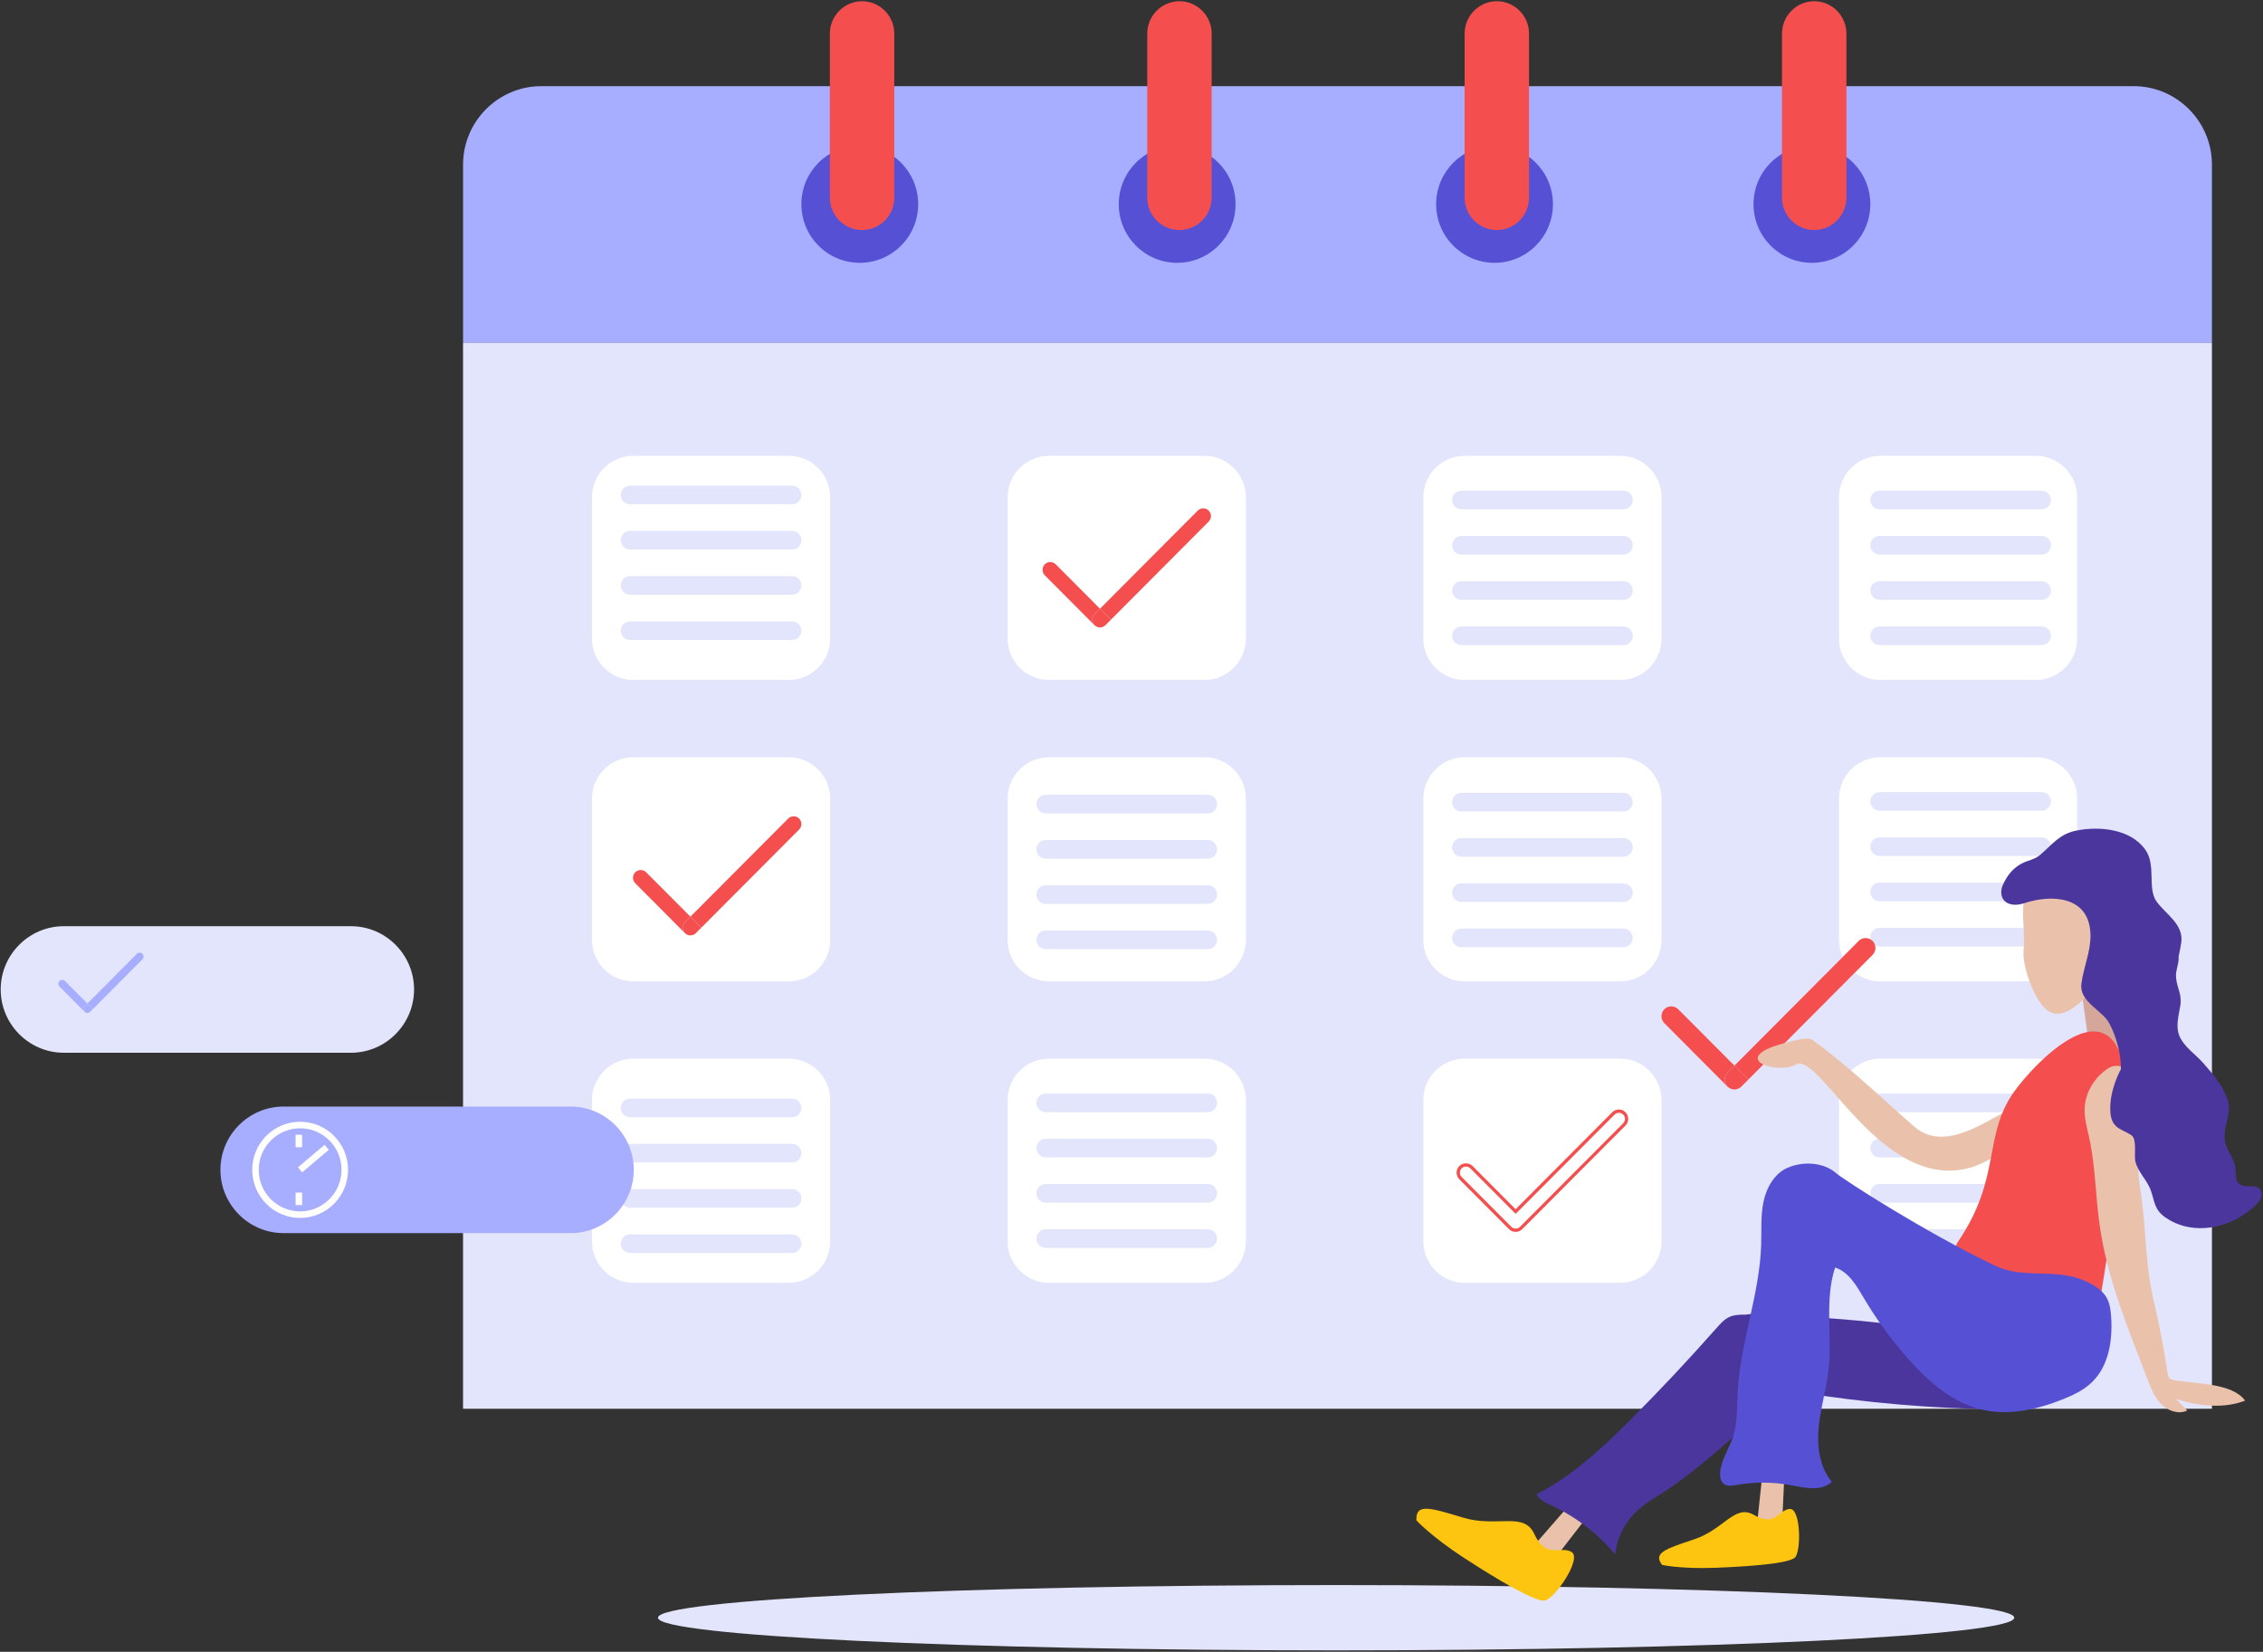 <svg width="274" height="200" viewBox="0 0 274 200" fill="none" xmlns="http://www.w3.org/2000/svg">
<rect x="0" y="0" width="274" height="200" fill="#333333" stroke="none"/>
<path d="M161.774 199.823C207.121 199.823 243.883 198.053 243.883 195.869C243.883 193.686 207.121 191.916 161.774 191.916C116.426 191.916 79.664 193.686 79.664 195.869C79.664 198.053 116.426 199.823 161.774 199.823Z" fill="#E3E5FC"/>
<path d="M267.817 19.928C267.817 14.705 263.56 10.433 258.355 10.433H65.528C60.324 10.433 56.067 14.705 56.067 19.928V41.521H267.819V19.928H267.817Z" fill="#A7ADFF"/>
<rect x="56.065" y="41.521" width="211.752" height="129.048" fill="#E3E5FC"/>
<path d="M95.523 82.327H76.669C73.923 82.327 71.676 80.072 71.676 77.316V60.203C71.676 57.447 73.923 55.191 76.669 55.191H95.523C98.27 55.191 100.517 57.447 100.517 60.203V77.316C100.517 80.072 98.27 82.327 95.523 82.327Z" fill="white"/>
<path d="M145.851 82.327H126.998C124.251 82.327 122.004 80.072 122.004 77.316V60.203C122.004 57.447 124.251 55.191 126.998 55.191H145.851C148.598 55.191 150.845 57.447 150.845 60.203V77.316C150.845 80.072 148.598 82.327 145.851 82.327Z" fill="white"/>
<path d="M196.179 82.327H177.326C174.579 82.327 172.332 80.072 172.332 77.316V60.203C172.332 57.447 174.579 55.191 177.326 55.191H196.179C198.926 55.191 201.173 57.447 201.173 60.203V77.316C201.173 80.072 198.926 82.327 196.179 82.327Z" fill="white"/>
<path d="M246.507 82.327H227.654C224.907 82.327 222.66 80.072 222.66 77.316V60.203C222.66 57.447 224.907 55.191 227.654 55.191H246.507C249.254 55.191 251.501 57.447 251.501 60.203V77.316C251.501 80.072 249.254 82.327 246.507 82.327Z" fill="white"/>
<path d="M95.523 118.822H76.669C73.923 118.822 71.676 116.566 71.676 113.81V96.697C71.676 93.941 73.923 91.685 76.669 91.685H95.523C98.27 91.685 100.517 93.941 100.517 96.697V113.81C100.517 116.566 98.27 118.822 95.523 118.822Z" fill="white"/>
<path d="M145.851 118.822H126.998C124.251 118.822 122.004 116.566 122.004 113.81V96.697C122.004 93.941 124.251 91.685 126.998 91.685H145.851C148.598 91.685 150.845 93.941 150.845 96.697V113.81C150.845 116.566 148.598 118.822 145.851 118.822Z" fill="white"/>
<path d="M196.179 118.822H177.326C174.579 118.822 172.332 116.566 172.332 113.81V96.697C172.332 93.941 174.579 91.685 177.326 91.685H196.179C198.926 91.685 201.173 93.941 201.173 96.697V113.81C201.173 116.566 198.926 118.822 196.179 118.822Z" fill="white"/>
<path d="M246.507 118.822H227.654C224.907 118.822 222.66 116.566 222.66 113.81V96.697C222.66 93.941 224.907 91.685 227.654 91.685H246.507C249.254 91.685 251.501 93.941 251.501 96.697V113.81C251.501 116.566 249.254 118.822 246.507 118.822Z" fill="white"/>
<path d="M95.523 155.316H76.669C73.923 155.316 71.676 153.06 71.676 150.304V133.191C71.676 130.435 73.923 128.179 76.669 128.179H95.523C98.27 128.179 100.517 130.435 100.517 133.191V150.304C100.517 153.06 98.27 155.316 95.523 155.316Z" fill="white"/>
<path d="M145.851 155.316H126.998C124.251 155.316 122.004 153.06 122.004 150.304V133.191C122.004 130.435 124.251 128.179 126.998 128.179H145.851C148.598 128.179 150.845 130.435 150.845 133.191V150.304C150.845 153.06 148.598 155.316 145.851 155.316Z" fill="white"/>
<path d="M196.179 155.316H177.326C174.579 155.316 172.332 153.06 172.332 150.304V133.191C172.332 130.435 174.579 128.179 177.326 128.179H196.179C198.926 128.179 201.173 130.435 201.173 133.191V150.304C201.173 153.06 198.926 155.316 196.179 155.316Z" fill="white"/>
<path d="M246.507 155.316H227.654C224.907 155.316 222.66 153.06 222.66 150.304V133.191C222.66 130.435 224.907 128.179 227.654 128.179H246.507C249.254 128.179 251.501 130.435 251.501 133.191V150.304C251.501 153.06 249.254 155.316 246.507 155.316Z" fill="white"/>
<path d="M104.101 31.82C108.006 31.82 111.172 28.643 111.172 24.724C111.172 20.805 108.006 17.628 104.101 17.628C100.196 17.628 97.03 20.805 97.03 24.724C97.03 28.643 100.196 31.82 104.101 31.82Z" fill="#5651D4"/>
<path d="M104.379 27.854C102.234 27.854 100.479 26.093 100.479 23.941V4.061C100.479 1.909 102.234 0.148 104.379 0.148C106.523 0.148 108.278 1.909 108.278 4.061V23.941C108.278 26.093 106.523 27.854 104.379 27.854Z" fill="#F44E4E"/>
<path d="M142.528 31.82C146.434 31.82 149.599 28.643 149.599 24.724C149.599 20.805 146.434 17.628 142.528 17.628C138.623 17.628 135.457 20.805 135.457 24.724C135.457 28.643 138.623 31.82 142.528 31.82Z" fill="#5651D4"/>
<path d="M142.806 27.854C140.662 27.854 138.907 26.093 138.907 23.941V4.061C138.907 1.909 140.662 0.148 142.806 0.148C144.951 0.148 146.706 1.909 146.706 4.061V23.941C146.706 26.093 144.951 27.854 142.806 27.854Z" fill="#F44E4E"/>
<path d="M180.956 31.82C184.861 31.82 188.027 28.643 188.027 24.724C188.027 20.805 184.861 17.628 180.956 17.628C177.051 17.628 173.885 20.805 173.885 24.724C173.885 28.643 177.051 31.82 180.956 31.82Z" fill="#5651D4"/>
<path d="M181.234 27.854C179.089 27.854 177.334 26.093 177.334 23.941V4.061C177.334 1.909 179.089 0.148 181.234 0.148C183.378 0.148 185.133 1.909 185.133 4.061V23.941C185.133 26.093 183.378 27.854 181.234 27.854Z" fill="#F44E4E"/>
<path d="M219.383 31.82C223.288 31.82 226.454 28.643 226.454 24.724C226.454 20.805 223.288 17.628 219.383 17.628C215.478 17.628 212.312 20.805 212.312 24.724C212.312 28.643 215.478 31.82 219.383 31.82Z" fill="#5651D4"/>
<path d="M219.661 27.854C217.516 27.854 215.761 26.093 215.761 23.941V4.061C215.761 1.909 217.516 0.148 219.661 0.148C221.805 0.148 223.56 1.909 223.56 4.061V23.941C223.56 26.093 221.805 27.854 219.661 27.854Z" fill="#F44E4E"/>
<path d="M82.932 112.982H82.934L82.932 112.98V112.982Z" fill="#F44E4E"/>
<path d="M96.757 99.109C96.392 98.743 95.797 98.743 95.433 99.109L83.595 110.988L84.919 112.317L96.757 100.437C97.121 100.072 97.121 99.474 96.757 99.109Z" fill="#F44E4E"/>
<path d="M82.932 111.654L83.593 110.988L78.239 105.616C77.875 105.25 77.28 105.25 76.916 105.616C76.552 105.981 76.552 106.579 76.916 106.944L82.932 112.982C82.57 112.617 82.57 112.019 82.932 111.654Z" fill="#F44E4E"/>
<path d="M82.932 111.654C82.568 112.019 82.568 112.617 82.932 112.982C83.296 113.347 83.892 113.347 84.256 112.982L84.917 112.319L83.593 110.99L82.932 111.654Z" fill="#F44E4E"/>
<path fill-rule="evenodd" clip-rule="evenodd" d="M182.709 148.824C182.93 149.045 183.22 149.155 183.511 149.155C183.801 149.155 184.091 149.045 184.308 148.822L196.809 136.277C197.251 135.833 197.251 135.113 196.809 134.669C196.367 134.226 195.649 134.228 195.207 134.669L183.508 146.41L178.294 141.176C177.868 140.748 177.117 140.748 176.692 141.176C176.48 141.392 176.362 141.675 176.362 141.981C176.362 142.287 176.48 142.572 176.692 142.786L182.709 148.824ZM176.974 141.457C177.113 141.318 177.298 141.242 177.496 141.242C177.694 141.242 177.879 141.32 178.02 141.457L183.513 146.969L195.491 134.95C195.78 134.663 196.249 134.661 196.537 134.95C196.823 135.238 196.823 135.709 196.537 135.998L184.037 148.543C183.748 148.83 183.279 148.832 182.991 148.543L176.974 142.505C176.837 142.365 176.759 142.18 176.759 141.981C176.759 141.782 176.835 141.597 176.974 141.457Z" fill="#F44E4E"/>
<path d="M146.346 61.823C145.982 61.457 145.386 61.457 145.022 61.823L133.185 73.702L134.508 75.031L146.346 63.151C146.708 62.786 146.708 62.188 146.346 61.823Z" fill="#F44E4E"/>
<path d="M132.522 74.368L133.183 73.702L127.829 68.329C127.465 67.964 126.869 67.964 126.505 68.329C126.141 68.695 126.141 69.293 126.505 69.658L132.522 75.696C132.158 75.331 132.158 74.733 132.522 74.368Z" fill="#F44E4E"/>
<path d="M132.522 74.368C132.158 74.733 132.158 75.331 132.522 75.696C132.886 76.061 133.481 76.061 133.845 75.696L134.506 75.033L133.183 73.704L132.522 74.368Z" fill="#F44E4E"/>
<path d="M146.239 98.486H126.612C125.994 98.486 125.489 97.979 125.489 97.358C125.489 96.737 125.994 96.23 126.612 96.23H146.239C146.857 96.23 147.362 96.737 147.362 97.358C147.362 97.979 146.857 98.486 146.239 98.486Z" fill="#E3E5FC"/>
<path d="M146.239 103.964H126.612C125.994 103.964 125.489 103.457 125.489 102.836C125.489 102.215 125.994 101.709 126.612 101.709H146.239C146.857 101.709 147.362 102.215 147.362 102.836C147.362 103.457 146.857 103.964 146.239 103.964Z" fill="#E3E5FC"/>
<path d="M146.239 109.442H126.612C125.994 109.442 125.489 108.936 125.489 108.315C125.489 107.694 125.994 107.187 126.612 107.187H146.239C146.857 107.187 147.362 107.694 147.362 108.315C147.362 108.936 146.857 109.442 146.239 109.442Z" fill="#E3E5FC"/>
<path d="M146.239 114.921H126.612C125.994 114.921 125.489 114.414 125.489 113.793C125.489 113.172 125.994 112.665 126.612 112.665H146.239C146.857 112.665 147.362 113.172 147.362 113.793C147.362 114.414 146.857 114.921 146.239 114.921Z" fill="#E3E5FC"/>
<path d="M95.91 135.269H76.284C75.666 135.269 75.161 134.762 75.161 134.141C75.161 133.521 75.666 133.014 76.284 133.014H95.91C96.529 133.014 97.034 133.521 97.034 134.141C97.034 134.762 96.527 135.269 95.91 135.269Z" fill="#E3E5FC"/>
<path d="M95.91 140.748H76.284C75.666 140.748 75.161 140.241 75.161 139.62C75.161 138.999 75.666 138.492 76.284 138.492H95.91C96.529 138.492 97.034 138.999 97.034 139.62C97.034 140.241 96.527 140.748 95.91 140.748Z" fill="#E3E5FC"/>
<path d="M95.91 146.226H76.284C75.666 146.226 75.161 145.719 75.161 145.098C75.161 144.477 75.666 143.97 76.284 143.97H95.91C96.529 143.97 97.034 144.477 97.034 145.098C97.034 145.719 96.527 146.226 95.91 146.226Z" fill="#E3E5FC"/>
<path d="M95.91 151.706H76.284C75.666 151.706 75.161 151.199 75.161 150.579C75.161 149.958 75.666 149.451 76.284 149.451H95.91C96.529 149.451 97.034 149.958 97.034 150.579C97.034 151.197 96.527 151.706 95.91 151.706Z" fill="#E3E5FC"/>
<path d="M247.204 61.668H227.578C226.959 61.668 226.454 61.161 226.454 60.541C226.454 59.92 226.959 59.413 227.578 59.413H247.204C247.823 59.413 248.328 59.92 248.328 60.541C248.326 61.161 247.821 61.668 247.204 61.668Z" fill="#E3E5FC"/>
<path d="M247.204 67.147H227.578C226.959 67.147 226.454 66.64 226.454 66.019C226.454 65.398 226.959 64.891 227.578 64.891H247.204C247.823 64.891 248.328 65.398 248.328 66.019C248.326 66.64 247.821 67.147 247.204 67.147Z" fill="#E3E5FC"/>
<path d="M247.204 72.625H227.578C226.959 72.625 226.454 72.118 226.454 71.497C226.454 70.876 226.959 70.37 227.578 70.37H247.204C247.823 70.37 248.328 70.876 248.328 71.497C248.326 72.118 247.821 72.625 247.204 72.625Z" fill="#E3E5FC"/>
<path d="M247.204 78.103H227.578C226.959 78.103 226.454 77.597 226.454 76.976C226.454 76.355 226.959 75.848 227.578 75.848H247.204C247.823 75.848 248.328 76.355 248.328 76.976C248.326 77.597 247.821 78.103 247.204 78.103Z" fill="#E3E5FC"/>
<path d="M196.567 61.668H176.94C176.322 61.668 175.817 61.161 175.817 60.541C175.817 59.92 176.322 59.413 176.94 59.413H196.567C197.185 59.413 197.69 59.92 197.69 60.541C197.69 61.161 197.185 61.668 196.567 61.668Z" fill="#E3E5FC"/>
<path d="M196.567 67.147H176.94C176.322 67.147 175.817 66.64 175.817 66.019C175.817 65.398 176.322 64.891 176.94 64.891H196.567C197.185 64.891 197.69 65.398 197.69 66.019C197.69 66.64 197.185 67.147 196.567 67.147Z" fill="#E3E5FC"/>
<path d="M196.567 72.625H176.94C176.322 72.625 175.817 72.118 175.817 71.497C175.817 70.876 176.322 70.37 176.94 70.37H196.567C197.185 70.37 197.69 70.876 197.69 71.497C197.69 72.118 197.185 72.625 196.567 72.625Z" fill="#E3E5FC"/>
<path d="M196.567 78.103H176.94C176.322 78.103 175.817 77.597 175.817 76.976C175.817 76.355 176.322 75.848 176.94 75.848H196.567C197.185 75.848 197.69 76.355 197.69 76.976C197.69 77.597 197.185 78.103 196.567 78.103Z" fill="#E3E5FC"/>
<path d="M196.567 98.251H176.94C176.322 98.251 175.817 97.744 175.817 97.124C175.817 96.503 176.322 95.996 176.94 95.996H196.567C197.185 95.996 197.69 96.503 197.69 97.124C197.69 97.744 197.185 98.251 196.567 98.251Z" fill="#E3E5FC"/>
<path d="M196.567 103.73H176.94C176.322 103.73 175.817 103.223 175.817 102.602C175.817 101.981 176.322 101.474 176.94 101.474H196.567C197.185 101.474 197.69 101.981 197.69 102.602C197.69 103.223 197.185 103.73 196.567 103.73Z" fill="#E3E5FC"/>
<path d="M196.567 109.208H176.94C176.322 109.208 175.817 108.701 175.817 108.08C175.817 107.459 176.322 106.952 176.94 106.952H196.567C197.185 106.952 197.69 107.459 197.69 108.08C197.69 108.701 197.185 109.208 196.567 109.208Z" fill="#E3E5FC"/>
<path d="M196.567 114.686H176.94C176.322 114.686 175.817 114.179 175.817 113.559C175.817 112.938 176.322 112.431 176.94 112.431H196.567C197.185 112.431 197.69 112.938 197.69 113.559C197.69 114.179 197.185 114.686 196.567 114.686Z" fill="#E3E5FC"/>
<path d="M247.204 98.163H227.578C226.959 98.163 226.454 97.656 226.454 97.035C226.454 96.414 226.959 95.907 227.578 95.907H247.204C247.823 95.907 248.328 96.414 248.328 97.035C248.326 97.656 247.821 98.163 247.204 98.163Z" fill="#E3E5FC"/>
<path d="M247.204 103.641H227.578C226.959 103.641 226.454 103.134 226.454 102.513C226.454 101.892 226.959 101.385 227.578 101.385H247.204C247.823 101.385 248.328 101.892 248.328 102.513C248.326 103.134 247.821 103.641 247.204 103.641Z" fill="#E3E5FC"/>
<path d="M247.204 109.119H227.578C226.959 109.119 226.454 108.612 226.454 107.992C226.454 107.371 226.959 106.864 227.578 106.864H247.204C247.823 106.864 248.328 107.371 248.328 107.992C248.326 108.612 247.821 109.119 247.204 109.119Z" fill="#E3E5FC"/>
<path d="M247.204 114.598H227.578C226.959 114.598 226.454 114.091 226.454 113.47C226.454 112.849 226.959 112.342 227.578 112.342H247.204C247.823 112.342 248.328 112.849 248.328 113.47C248.326 114.091 247.821 114.598 247.204 114.598Z" fill="#E3E5FC"/>
<path d="M247.204 134.657H227.578C226.959 134.657 226.454 134.15 226.454 133.529C226.454 132.908 226.959 132.401 227.578 132.401H247.204C247.823 132.401 248.328 132.908 248.328 133.529C248.326 134.15 247.821 134.657 247.204 134.657Z" fill="#E3E5FC"/>
<path d="M247.204 140.135H227.578C226.959 140.135 226.454 139.628 226.454 139.007C226.454 138.387 226.959 137.88 227.578 137.88H247.204C247.823 137.88 248.328 138.387 248.328 139.007C248.326 139.628 247.821 140.135 247.204 140.135Z" fill="#E3E5FC"/>
<path d="M247.204 145.613H227.578C226.959 145.613 226.454 145.107 226.454 144.486C226.454 143.865 226.959 143.358 227.578 143.358H247.204C247.823 143.358 248.328 143.865 248.328 144.486C248.326 145.107 247.821 145.613 247.204 145.613Z" fill="#E3E5FC"/>
<path d="M247.204 151.092H227.578C226.959 151.092 226.454 150.585 226.454 149.964C226.454 149.343 226.959 148.836 227.578 148.836H247.204C247.823 148.836 248.328 149.343 248.328 149.964C248.326 150.585 247.821 151.092 247.204 151.092Z" fill="#E3E5FC"/>
<path d="M146.239 134.657H126.612C125.994 134.657 125.489 134.15 125.489 133.529C125.489 132.908 125.994 132.401 126.612 132.401H146.239C146.857 132.401 147.362 132.908 147.362 133.529C147.362 134.15 146.857 134.657 146.239 134.657Z" fill="#E3E5FC"/>
<path d="M146.239 140.135H126.612C125.994 140.135 125.489 139.628 125.489 139.007C125.489 138.387 125.994 137.88 126.612 137.88H146.239C146.857 137.88 147.362 138.387 147.362 139.007C147.362 139.628 146.857 140.135 146.239 140.135Z" fill="#E3E5FC"/>
<path d="M146.239 145.613H126.612C125.994 145.613 125.489 145.107 125.489 144.486C125.489 143.865 125.994 143.358 126.612 143.358H146.239C146.857 143.358 147.362 143.865 147.362 144.486C147.362 145.107 146.857 145.613 146.239 145.613Z" fill="#E3E5FC"/>
<path d="M146.239 151.092H126.612C125.994 151.092 125.489 150.585 125.489 149.964C125.489 149.343 125.994 148.836 126.612 148.836H146.239C146.857 148.836 147.362 149.343 147.362 149.964C147.362 150.585 146.857 151.092 146.239 151.092Z" fill="#E3E5FC"/>
<path d="M95.91 61.056H76.284C75.666 61.056 75.161 60.549 75.161 59.928C75.161 59.307 75.666 58.8 76.284 58.8H95.91C96.529 58.8 97.034 59.307 97.034 59.928C97.034 60.549 96.527 61.056 95.91 61.056Z" fill="#E3E5FC"/>
<path d="M95.91 66.534H76.284C75.666 66.534 75.161 66.028 75.161 65.407C75.161 64.786 75.666 64.279 76.284 64.279H95.91C96.529 64.279 97.034 64.786 97.034 65.407C97.034 66.028 96.527 66.534 95.91 66.534Z" fill="#E3E5FC"/>
<path d="M95.91 72.013H76.284C75.666 72.013 75.161 71.506 75.161 70.885C75.161 70.264 75.666 69.757 76.284 69.757H95.91C96.529 69.757 97.034 70.264 97.034 70.885C97.034 71.506 96.527 72.013 95.91 72.013Z" fill="#E3E5FC"/>
<path d="M95.91 77.491H76.284C75.666 77.491 75.161 76.984 75.161 76.363C75.161 75.742 75.666 75.236 76.284 75.236H95.91C96.529 75.236 97.034 75.742 97.034 76.363C97.034 76.984 96.527 77.491 95.91 77.491Z" fill="#E3E5FC"/>
<path d="M226.73 113.926C226.267 113.461 225.509 113.461 225.048 113.926L209.999 129.029L211.681 130.716L226.73 115.614C227.193 115.149 227.193 114.389 226.73 113.926Z" fill="#F44E4E"/>
<path d="M209.16 129.871L210.001 129.026L203.196 122.196C202.733 121.732 201.975 121.732 201.514 122.196C201.051 122.661 201.051 123.421 201.514 123.884L209.162 131.559C208.697 131.094 208.697 130.336 209.16 129.871Z" fill="#F44E4E"/>
<path d="M209.16 129.871C208.697 130.336 208.697 131.096 209.16 131.559C209.623 132.023 210.38 132.023 210.841 131.559L211.683 130.714L210.001 129.026L209.16 129.871Z" fill="#F44E4E"/>
<path d="M69.104 149.301H34.319C30.121 149.301 26.687 145.854 26.687 141.641C26.687 137.428 30.121 133.981 34.319 133.981H69.104C73.302 133.981 76.737 137.428 76.737 141.641C76.737 145.854 73.302 149.301 69.104 149.301Z" fill="#A7ADFF"/>
<path fill-rule="evenodd" clip-rule="evenodd" d="M30.538 141.641C30.538 144.851 33.141 147.464 36.34 147.464C39.538 147.464 42.142 144.851 42.142 141.641C42.142 138.431 39.538 135.818 36.34 135.818C33.141 135.818 30.538 138.431 30.538 141.641ZM31.327 141.641C31.327 138.868 33.577 136.61 36.34 136.61C39.105 136.61 41.352 138.868 41.352 141.641C41.352 144.414 39.103 146.672 36.34 146.672C33.574 146.672 31.327 144.414 31.327 141.641Z" fill="white"/>
<rect x="35.791" y="144.393" width="0.789" height="1.516" fill="white"/>
<rect x="35.791" y="137.392" width="0.789" height="1.516" fill="white"/>
<rect width="4.225" height="0.791" transform="matrix(0.763 -0.647 0.644 0.765 36.076 141.341)" fill="white"/>
<path d="M42.502 127.464H7.717C3.519 127.464 0.084 124.017 0.084 119.804C0.084 115.59 3.519 112.144 7.717 112.144H42.502C46.7 112.144 50.134 115.59 50.134 119.804C50.134 124.015 46.7 127.464 42.502 127.464Z" fill="#E3E5FC"/>
<path d="M17.242 115.487C17.057 115.301 16.756 115.301 16.573 115.487L10.581 121.499L11.251 122.171L17.242 116.158C17.427 115.975 17.427 115.673 17.242 115.487Z" fill="#A7ADFF"/>
<path d="M10.247 121.835L10.581 121.499L7.871 118.779C7.685 118.593 7.385 118.593 7.201 118.779C7.016 118.965 7.016 119.267 7.201 119.451L10.247 122.507C10.063 122.323 10.063 122.021 10.247 121.835Z" fill="#A7ADFF"/>
<path d="M10.247 121.835C10.061 122.021 10.061 122.323 10.247 122.507C10.432 122.693 10.733 122.693 10.916 122.507L11.25 122.171L10.581 121.5L10.247 121.835Z" fill="#A7ADFF"/>
<path d="M246.423 134.794C246.423 134.794 241.45 143.592 233.437 141.39C225.423 139.187 219.865 127.59 217.472 128.881C215.079 130.171 209.357 128.179 215.753 126.38C218.689 125.554 219.128 125.679 219.465 125.922C223.895 129.113 229.061 134.074 231.768 136.401C234.68 138.906 238.317 137.102 241.644 135.223C244.971 133.345 257.648 129.356 246.423 134.794Z" fill="#EAC2AB"/>
<path d="M251.808 118.321L252.951 126.718C254.971 127.314 257.089 128.452 259.216 128.45C259.119 126.893 257.6 125.111 256.901 123.641C256.055 121.858 258.126 117.816 258.221 115.816C258.467 110.589 251.808 118.321 251.808 118.321Z" fill="#D4A79A"/>
<path d="M249.957 105.654C248.94 105.379 246.034 106.473 245.56 107.417C244.413 109.7 245.283 112.357 245.009 115.039C244.826 116.838 246.105 120.519 247.496 121.977C249.555 124.137 252.147 121.216 253.703 119.413C255.895 116.87 256.851 113.489 256.552 110.139C256.445 108.936 256.118 107.666 255.222 106.859C254.357 106.082 253.139 105.882 251.989 105.713C251.274 105.609 250.653 105.842 249.957 105.654Z" fill="#EAC2AB"/>
<path d="M190.891 181.214L184.866 188.12L186.96 190.378L192.819 182.798C192.821 182.798 191.855 181.4 190.891 181.214Z" fill="#EAC2AB"/>
<path d="M171.494 184.078C171.494 184.078 173.264 186.021 177.267 188.627C181.269 191.233 185.84 193.949 187.027 193.795C188.214 193.639 191.642 188.657 190.253 187.89C188.862 187.126 187.219 188.847 185.75 185.696C184.491 182.997 181.223 184.984 177.14 183.749C173.058 182.513 171.406 182.01 171.494 184.078Z" fill="#FDC510"/>
<path d="M211.321 159.176C210.685 159.172 210.029 159.178 209.446 159.43C208.798 159.708 208.312 160.255 207.844 160.786C204.505 164.568 201.051 168.249 197.49 171.823C194.031 175.292 190.4 178.71 186.03 180.917C186.392 181.622 187.183 181.968 187.9 182.302C190.853 183.675 193.494 185.715 195.571 188.228C195.765 186.287 196.665 184.427 198.063 183.073C199.06 182.106 200.281 181.409 201.445 180.655C206.691 177.261 211.003 172.596 216.085 168.961C216.313 168.798 216.548 168.634 216.818 168.557C217.171 168.456 217.548 168.515 217.912 168.574C225.877 169.854 233.937 170.545 242.004 170.642C243.868 170.665 246.196 170.342 246.785 168.566C249.167 161.39 224.413 159.846 221.218 159.592C218.076 159.343 214.457 158.762 211.321 159.176Z" fill="#4B369D"/>
<path d="M251.79 125.231C248.519 126.473 244.855 130.697 243.683 132.437C240.11 137.744 242.309 142.653 237.056 150.365C236.551 151.109 236.722 152.19 237.05 153.026C237.534 154.258 238.881 154.868 240.085 155.409C244.811 157.533 249.197 160.418 253.023 163.924C255.176 153.502 256.539 142.914 257.099 132.285C257.19 130.577 257.246 128.794 256.55 127.214C255.485 124.798 253.705 124.503 251.79 125.231Z" fill="#F44E4E"/>
<path d="M257.939 130.063C259.685 134.296 258.364 139.257 259.117 143.825C259.871 148.393 259.683 152.862 260.744 157.379C261.432 160.313 262.009 163.267 262.444 166.241C262.476 166.462 262.516 166.699 262.678 166.866C262.859 167.052 263.149 167.104 263.419 167.149C265.931 167.556 270.311 167.459 271.832 169.582C269.28 170.604 266.028 170.243 263.446 169.368C263.907 169.839 264.368 170.308 264.829 170.779C263.787 171.286 262.486 170.828 261.672 170.004C260.858 169.178 260.422 168.063 260.007 166.978C257.707 160.967 255.224 155.041 254.262 148.629C253.719 145.003 253.734 141.309 252.949 137.719C252.707 136.608 252.387 135.499 252.4 134.367C252.423 132.549 253.362 130.756 254.898 129.599C255.203 129.368 255.542 129.157 255.929 129.079C256.636 128.933 257.377 129.265 257.863 129.755C258.349 130.245 258.627 130.874 258.884 131.491" fill="#EAC2AB"/>
<path d="M213.697 175.51L212.735 184.638L215.742 185.274L216.182 175.69C216.182 175.692 214.589 175.107 213.697 175.51Z" fill="#EAC2AB"/>
<path d="M201.247 189.478C201.247 189.478 203.501 189.979 207.695 189.823C211.889 189.666 216.55 189.303 217.325 188.587C218.099 187.873 218.057 182.545 216.67 182.699C215.284 182.853 214.968 184.929 212.323 183.404C210.056 182.099 208.705 185.189 205.144 186.372C201.584 187.559 200.14 188.034 201.247 189.478Z" fill="#FDC510"/>
<path d="M252.147 154.967C253.326 155.442 254.534 156.095 255.121 157.227C255.458 157.878 255.554 158.625 255.607 159.358C255.817 162.211 255.354 165.347 253.307 167.339C252.305 168.315 251.013 168.927 249.715 169.442C246.64 170.661 243.252 171.426 240.028 170.688C236.484 169.878 233.578 167.36 231.147 164.646C229.082 162.34 227.243 159.827 225.667 157.159C224.785 155.668 223.836 154 222.192 153.468C220.9 157.398 221.843 161.692 221.397 165.806C221.144 168.142 220.442 170.41 220.21 172.748C219.979 175.086 220.286 177.622 221.797 179.417C220.528 180.625 218.499 180.139 216.782 179.818C214.64 179.419 212.428 179.413 210.283 179.795C209.738 179.892 209.113 179.996 208.686 179.643C208.335 179.354 208.248 178.847 208.267 178.389C208.337 176.849 209.309 175.516 209.806 174.057C210.391 172.334 210.298 170.469 210.389 168.65C210.685 162.589 213.055 156.76 213.24 150.695C213.293 148.957 213.166 147.197 213.524 145.497C213.882 143.797 214.831 142.101 216.416 141.4C218.272 140.581 220.768 140.701 222.3 142.032C223.243 142.851 233.087 149.197 241.568 153.25C244.967 154.876 248.658 153.559 252.147 154.967Z" fill="#5651D4"/>
<path d="M271.982 143.622C271.616 143.599 271.273 143.525 271.035 143.265C270.622 142.813 270.761 142.11 270.685 141.502C270.519 140.167 269.433 139.197 269.355 137.827C269.265 136.23 270.225 134.773 269.722 133.147C269.214 131.508 267.836 129.926 266.723 128.669C265.807 127.635 264.522 126.817 263.924 125.531C263.362 124.321 263.804 122.967 263.993 121.725C264.2 120.363 263.589 119.656 263.469 118.361C263.387 117.483 263.861 116.661 263.783 115.789C263.903 115.259 264.014 114.71 264.096 114.177C264.45 111.924 262.226 110.699 261.119 109.166C259.961 107.561 261.093 104.781 259.755 102.885C257.97 100.357 254.201 100.006 251.409 100.562C249.353 100.971 248.477 102.258 246.989 103.533C246.356 104.076 245.451 104.184 244.735 104.579C243.683 105.157 242.989 106.038 242.492 107.174C242.366 107.461 242.298 107.782 242.309 108.093C242.32 108.391 242.399 108.68 242.574 108.921C243.09 109.641 244.167 109.66 245.007 109.379C248.393 108.247 253.01 108.443 253.111 113.176C253.155 115.197 252.267 117.119 252.013 119.109C251.729 121.322 254.54 122.281 255.405 123.928C256.247 125.529 256.821 127.62 256.798 129.451C256.798 129.451 255.376 131.911 255.514 134.581C255.624 136.695 256.95 136.688 258.073 137.455C258.764 137.926 258.377 139.926 258.549 140.629C258.882 141.985 259.995 142.883 260.435 144.179C260.908 145.58 260.853 146.488 262.215 147.428C265.088 149.413 268.953 148.931 271.74 147.02C272.386 146.577 273.922 145.508 273.832 144.545C273.728 143.478 272.8 143.677 271.982 143.622Z" fill="#4B369D"/>
</svg>
